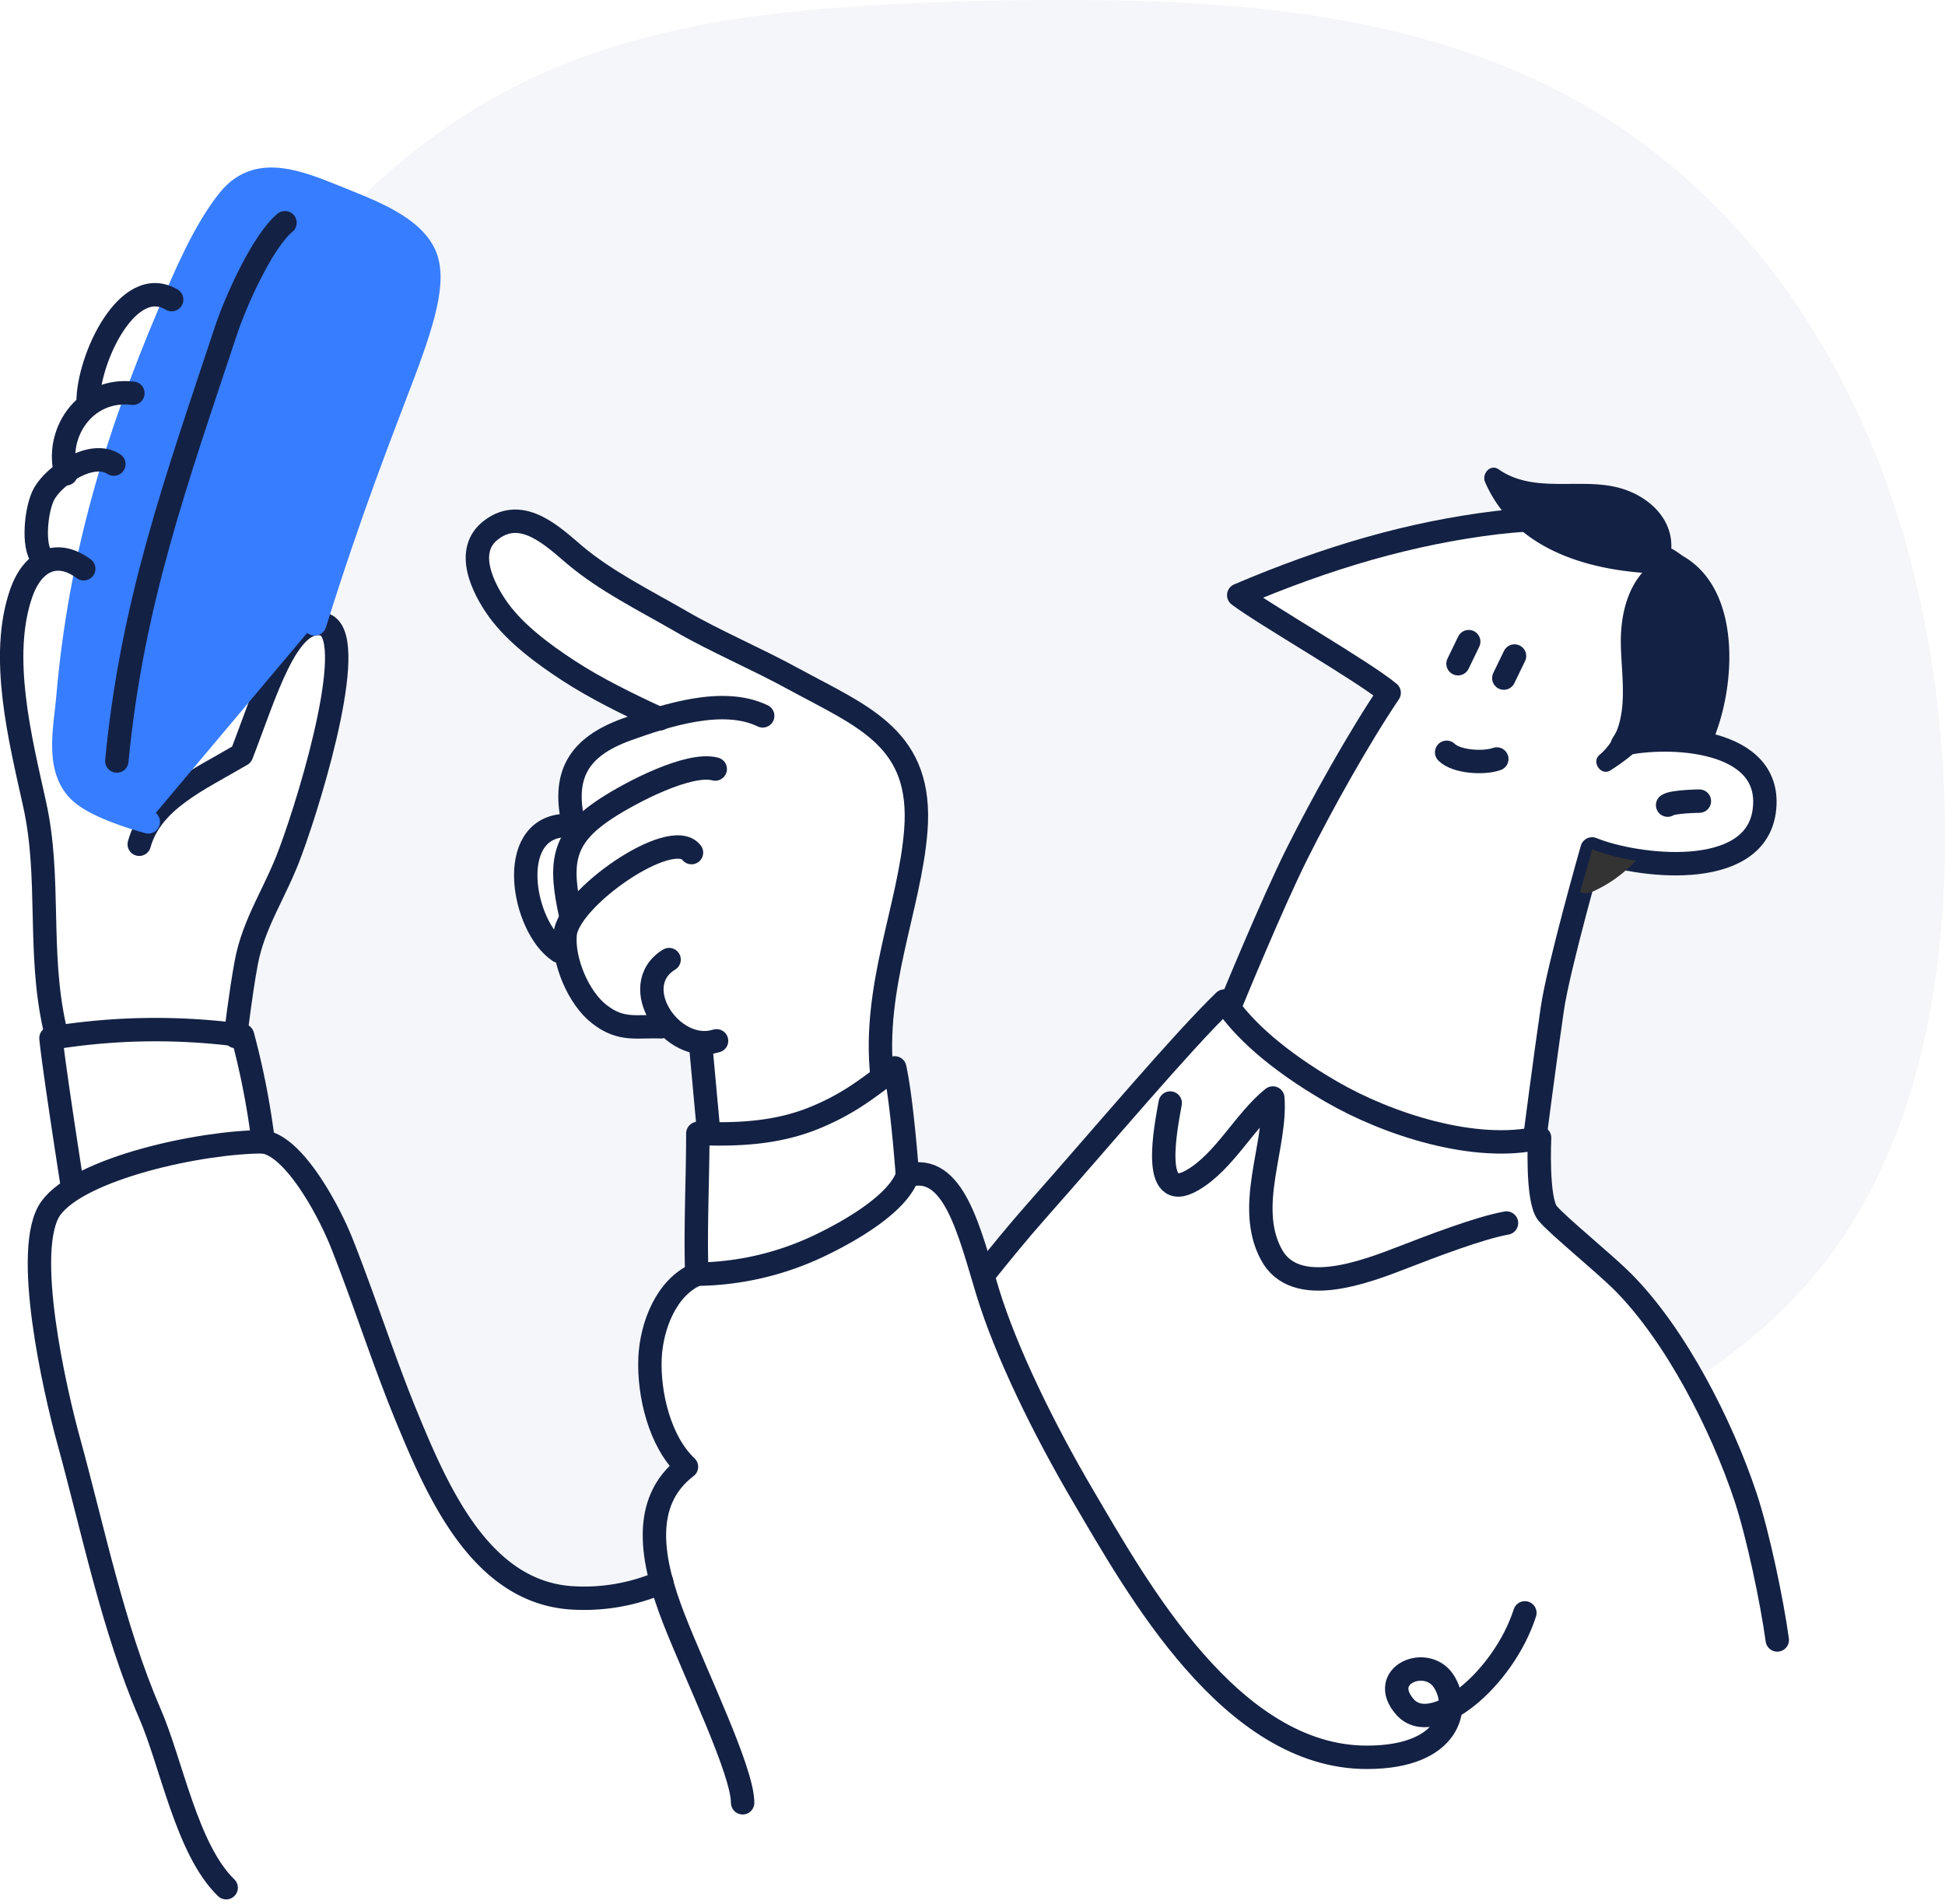 <svg xmlns="http://www.w3.org/2000/svg" width="581.826" height="569.564" viewBox="0 0 581.826 569.564">
  <g id="click" transform="translate(-0.049 -0.084)">
    <path id="BG" d="M581.3,230.3c-2.7-47.7-15.5-96-41.9-136.2A199.93,199.93,0,0,0,490.2,42c-21.5-15.7-46.6-26.2-72.4-32.4C390.2,2.9,361.5.6,333.2.2S276,.4,247.7,2.6c-30.1,2.4-60,7.7-87.6,20.4a186.065,186.065,0,0,0-53.9,38.2c8.8,3.6,16.9,7.6,20.4,14.1,3.8,6.9,1.2,17.8-6,36.8-6.5,17.2-15.6,40-26.4,74.6h0a7.484,7.484,0,0,1,2.6.1c10.8,2.8-3.1,49.8-9.8,67.9-4.5,12.4-11,21.1-13.3,33.4-1.5,8-2.9,19.1-3.2,21.5.6.1,1.3.2,1.9.3a231.914,231.914,0,0,1,6.2,31.8c9.3,1.3,19.6,20.6,23.4,30.1,6.8,17.1,12.3,34.6,19.3,51.7,9.5,23.1,22.4,52.8,49.5,54.6a58.288,58.288,0,0,0,27-4.7c-3.7-13.5-3.5-26.3,7.4-34.5-7.9-7.5-11.4-21.8-10.9-32.7.5-9.6,4.8-21,14-24.9-.5-12.6.3-29.2.3-42.1,1.2,0,2.3.1,3.5.1l-.4-1.9-2.3-25.1-.1-.2a16.3,16.3,0,0,1-9.8-5.2l-1.9.6c-7.1-.3-11.9,1.4-18.5-3.8-4.7-3.6-8.5-10.9-9.8-17.7l-2.2-1.2c-10.9-7.3-16.1-36.5,1.5-37.6l2.7-1.2c-3.1-14.6,2.2-22.5,16-27.5,3-1.1,6.3-2.3,9.8-3.3-8.6-4-19.1-9-27.1-14.3-7.5-4.9-15.6-10.9-20.8-18-4.6-6.4-10.5-17.9-2.1-24.1,9.3-7,18.6,2.3,24.9,7.6,9.4,7.9,20.8,13.5,31.7,19.8,10.1,5.9,22.9,11.3,33.8,17.3,21,11.4,38.7,17.8,36.5,45.4-1.8,22.8-13,46.8-10.1,73.3v.4c1.2-.9,2.5-1.9,3.8-2.9,2.2,9.9,3.8,32.2,3.8,32.2,12.7-3.6,17.6,13.2,22.5,29.9l.3-.2c5.2-6.5,10.5-13,16-19.2,20-22.6,43-50,56-62.6.5.7,1,1.5,1.5,2.2,4.5-10.9,14.6-35.2,20.3-46.5,7.1-14.2,18.1-34,27.4-47.8-7.8-6.5-37.5-23.5-45-29.2,26.5-11.3,51.5-18.6,77.2-21.7,1.5-.2,3-.3,4.5-.5a37.918,37.918,0,0,1-8-11.8c-1.1-2.5,1.6-5.5,4.1-3.8,10.1,7,23,2.8,34.3,5.1,9,1.8,17.7,8.8,17.3,18.6.2.1.3.1.5.2a17.26,17.26,0,0,1,2.8,1.9c17.1,9.6,16,36.4,10.4,52.4-.5,1.5-1.1,3-1.7,4.5h0c9.7,2.5,17.4,8.3,15.8,19.6-2.2,16-23,17.3-38.7,14.7l.3.1a39.84,39.84,0,0,1-13.2,9.4,4.271,4.271,0,0,1-3.5,0c-3.1,11.4-7.2,27.4-8.3,35-2.1,14.3-5.1,37.5-5.1,37.5l-.3,1.3c.5-.1,1.1-.2,1.6-.3,0,0-.9,18.7,2.4,22.6s16.6,14.6,22.6,20.6c7.6,7.7,14.8,18,21,29a156.483,156.483,0,0,0,35.3-30.1C576.9,341.5,584.2,282.4,581.3,230.3Z" fill="#f4f6f9"/>
    <path id="Tracé_9" data-name="Tracé 9" d="M271.5,351.7s-1.6-22.3-3.8-32.2c-8.6,6.6-14.2,10.9-23.9,14.9-11,4.5-22.5,5.2-35,4.7,0,13-.8,29.5-.3,42.1a87.155,87.155,0,0,0,36.2-8.3C255.7,367.7,268.7,359.7,271.5,351.7Z" fill="none" stroke="#132144" stroke-linecap="round" stroke-linejoin="round" stroke-width="7"/>
    <path id="Tracé_10" data-name="Tracé 10" d="M350.1,330c-1.2,6.8-6.1,30.5,6.6,23.1,9.6-5.5,15.7-17.9,24.1-24.6,1.1,14.3-8.2,32.3-.5,46.7,7.1,13.5,28.2,5.3,39.6.9,8-3.1,22.8-8.8,30.8-10.2" fill="none" stroke="#132144" stroke-linecap="round" stroke-linejoin="round" stroke-width="7"/>
    <path id="Tracé_11" data-name="Tracé 11" d="M368.2,300.5s12.5-30.5,20-45.4c7.1-14.2,18.1-34,27.4-47.8-7.8-6.5-37.5-23.5-45-29.2,26.5-11.3,51.5-18.6,77.2-21.7,22.1-2.6,57.4-2.1,52.6,30.3-1.8,12.2-8.2,25.5-15,36,13.3-3.1,45.4-2.1,42.4,20-2.9,21.1-38.5,16.6-51.5,11.3,0,0-10.1,35.4-11.9,47.9-2.1,14.3-5.1,37.5-5.1,37.5" fill="none" stroke="#132144" stroke-linecap="round" stroke-linejoin="round" stroke-width="7"/>
    <path id="Tracé_12" data-name="Tracé 12" d="M432.8,225.1c2.9,2.9,11.1,3.4,15,2" fill="none" stroke="#132144" stroke-linecap="round" stroke-linejoin="round" stroke-width="7"/>
    <path id="Tracé_13" data-name="Tracé 13" d="M439.4,192c-1.2,2.5-3.2,6.6-3.2,6.6" fill="none" stroke="#132144" stroke-linecap="round" stroke-linejoin="round" stroke-width="7"/>
    <path id="Tracé_14" data-name="Tracé 14" d="M453.1,196.3c-1.2,2.5-3.2,6.6-3.2,6.6" fill="none" stroke="#132144" stroke-linecap="round" stroke-linejoin="round" stroke-width="7"/>
    <path id="Tracé_15" data-name="Tracé 15" d="M208.5,381.2c-9.1,3.9-13.5,15.3-14,24.9-.5,10.9,2.9,25.2,10.9,32.7-13.8,10.5-10.5,28.2-3.8,45.4s20.6,45.6,20.6,55.1" fill="none" stroke="#132144" stroke-linecap="round" stroke-linejoin="round" stroke-width="7"/>
    <path id="Tracé_16" data-name="Tracé 16" d="M271.5,351.7c13.9-4,18.5,16.8,24,34.8s16.8,41.1,28.7,61.3c15.8,26.8,44,78,84.8,77.9,24.9,0,28.1-14.9,22.9-22.8s-19.8-1.7-11.6,7.7,29.5-8.2,35.9-28.1" fill="none" stroke="#132144" stroke-linecap="round" stroke-linejoin="round" stroke-width="7"/>
    <path id="Tracé_17" data-name="Tracé 17" d="M294.3,381.3c5.2-6.5,10.5-13,16-19.2,20-22.6,43-50,56-62.6,5.4,8.1,15.3,17.4,32,27.1s43,18.3,62.3,13.8c0,0-.9,18.7,2.4,22.6s16.6,14.6,22.6,20.6c15.8,15.9,29.5,42.9,36.6,64.2,3.8,11.5,7.9,31.2,9.5,42.8" fill="none" stroke="#132144" stroke-linecap="round" stroke-linejoin="round" stroke-width="7"/>
    <path id="Tracé_18" data-name="Tracé 18" d="M21.8,355.5s-5.7-36.4-6.5-44.9a193.083,193.083,0,0,1,57.3-.8,231.914,231.914,0,0,1,6.2,31.8c9.3,1.3,19.6,20.6,23.4,30.1,6.8,17.1,12.3,34.6,19.3,51.7,9.5,23.1,22.4,52.8,49.5,54.6a58.288,58.288,0,0,0,27-4.7" fill="none" stroke="#132144" stroke-linecap="round" stroke-linejoin="round" stroke-width="7"/>
    <path id="Tracé_19" data-name="Tracé 19" d="M78.8,341.6c-18.7,0-54.8,7.9-63.5,19.8s1.3,55.1,5.2,69.3c7.4,26.9,13.3,56.2,24.3,81.7,6.6,15.1,11.1,40.9,22.9,52.3" fill="none" stroke="#132144" stroke-linecap="round" stroke-linejoin="round" stroke-width="7"/>
    <path id="Tracé_20" data-name="Tracé 20" d="M41.7,252.6c3.7-13.2,17.7-19.2,30.6-26.8,7-18,13.7-41.7,24.5-39s-3.1,49.8-9.8,67.9c-4.5,12.4-11,21.1-13.3,33.4-1.7,9.1-3.2,22-3.2,22" fill="none" stroke="#132144" stroke-linecap="round" stroke-linejoin="round" stroke-width="7"/>
    <line id="Ligne_1" data-name="Ligne 1" x1="2.3" y1="25.1" transform="translate(209.6 312.1)" fill="none" stroke="#132144" stroke-linecap="round" stroke-linejoin="round" stroke-width="7"/>
    <path id="Tracé_21" data-name="Tracé 21" d="M214.4,311.4c-13.3,4.2-27.1-16.4-14.2-24.3" fill="none" stroke="#132144" stroke-linecap="round" stroke-linejoin="round" stroke-width="7"/>
    <path id="Tracé_22" data-name="Tracé 22" d="M44.4,245.9s-13.1-3.4-19.2-8c-8.9-6.7-5.6-19.8-4.8-29.6C24,167,34.7,131.5,50.7,93.8c4.6-10.9,10.5-24.9,17.9-34,7.6-9.4,18.2-6.3,29.6-1.7S122,67,126.6,75.3c3.8,6.9,1.2,17.8-6,36.8-6.5,17.2-15.6,40-26.4,74.6" fill="#377dff" stroke="#377dff" stroke-linecap="round" stroke-linejoin="round" stroke-width="7"/>
    <path id="Tracé_23" data-name="Tracé 23" d="M197.8,307.2c-7.1-.3-11.9,1.4-18.5-3.8-6.1-4.7-10.9-15.8-10.2-23.8.9-10.9,31.8-32.3,37.8-24.5" fill="none" stroke="#132144" stroke-linecap="round" stroke-linejoin="round" stroke-width="7"/>
    <path id="Tracé_24" data-name="Tracé 24" d="M16.4,307.4c-5.1-22.8-1.1-44.8-6-66.8-4.3-19.5-10.6-44.1-4-63.1,3.6-10.2,11-13,18.7-7.3" fill="none" stroke="#132144" stroke-linecap="round" stroke-linejoin="round" stroke-width="7"/>
    <path id="Tracé_25" data-name="Tracé 25" d="M170.8,274c-3.4-15.4-2.9-23.2,10.3-31.9,7.7-5.1,25.1-14.1,32.9-12" fill="none" stroke="#132144" stroke-linecap="round" stroke-linejoin="round" stroke-width="7"/>
    <path id="Tracé_26" data-name="Tracé 26" d="M12.7,166.9c-3-3.2-1.9-14.8.6-19.2,3.2-5.6,14.2-13.1,20.8-8.8" fill="none" stroke="#132144" stroke-linecap="round" stroke-linejoin="round" stroke-width="7"/>
    <path id="Tracé_27" data-name="Tracé 27" d="M171.8,247.3c-3.9-15.5,1.4-23.8,15.6-29,12.2-4.4,29-9.8,40.8-4.1" fill="none" stroke="#132144" stroke-linecap="round" stroke-linejoin="round" stroke-width="7"/>
    <path id="Tracé_28" data-name="Tracé 28" d="M19.8,141.8c-3.4-11.6,5.3-25.8,20-24.1" fill="none" stroke="#132144" stroke-linecap="round" stroke-linejoin="round" stroke-width="7"/>
    <path id="Tracé_29" data-name="Tracé 29" d="M167.3,284.6c-10.9-7.3-16.1-36.5,1.5-37.6" fill="none" stroke="#132144" stroke-linecap="round" stroke-linejoin="round" stroke-width="7"/>
    <path id="Tracé_30" data-name="Tracé 30" d="M26.4,120.3c0-12.9,11.9-38.4,25-30.6" fill="none" stroke="#132144" stroke-linecap="round" stroke-linejoin="round" stroke-width="7"/>
    <path id="Tracé_31" data-name="Tracé 31" d="M197.4,215.1c-8.7-4-19.2-9.1-27.4-14.5-7.5-4.9-15.6-10.9-20.8-18-4.6-6.4-10.5-17.9-2.1-24.1,9.3-7,18.6,2.3,24.9,7.6,9.4,7.9,20.8,13.5,31.7,19.8,10.1,5.9,22.9,11.3,33.8,17.3,21,11.4,38.7,17.8,36.5,45.4-1.8,22.8-13,46.8-10.1,73.3" fill="none" stroke="#132144" stroke-linecap="round" stroke-linejoin="round" stroke-width="7"/>
    <path id="Tracé_32" data-name="Tracé 32" d="M35,227.7c4.5-47.3,17.8-83.9,32.7-128.9,2.8-8.4,10.7-26.3,17.6-32.1" fill="none" stroke="#132144" stroke-linecap="round" stroke-linejoin="round" stroke-width="7"/>
    <path id="Tracé_33" data-name="Tracé 33" d="M498.9,240.9c1.5-1.1,9.5-1.2,9.5-1.2" fill="none" stroke="#132144" stroke-linecap="round" stroke-linejoin="round" stroke-width="7"/>
    <path id="Tracé_34" data-name="Tracé 34" d="M472.7,266.9a4.271,4.271,0,0,0,3.5,0,39.841,39.841,0,0,0,13.2-9.4,64.686,64.686,0,0,1-13.1-3.4C476.4,254.1,474.8,259.5,472.7,266.9Z" fill="#333"/>
    <path id="Tracé_35" data-name="Tracé 35" d="M503.3,166.3a27.5,27.5,0,0,0-2.8-1.9c-.2-.1-.3-.2-.5-.2.5-9.9-8.2-16.8-17.3-18.6-11.3-2.3-24.2,1.9-34.3-5.1-2.5-1.8-5.2,1.3-4.1,3.8,8.2,18.8,27.9,25.6,47,27.1-4.6,5.3-6.3,12.8-6.4,19.9-.1,11.5,3.7,26-6.4,34.6-2.5,2.1.5,6.4,3.3,4.6a62.484,62.484,0,0,0,11-8.8,58.364,58.364,0,0,1,19.1,1.4c.6-1.5,1.2-3,1.7-4.5C519.3,202.7,520.4,175.9,503.3,166.3Z" fill="#132144"/>
  </g>
</svg>
